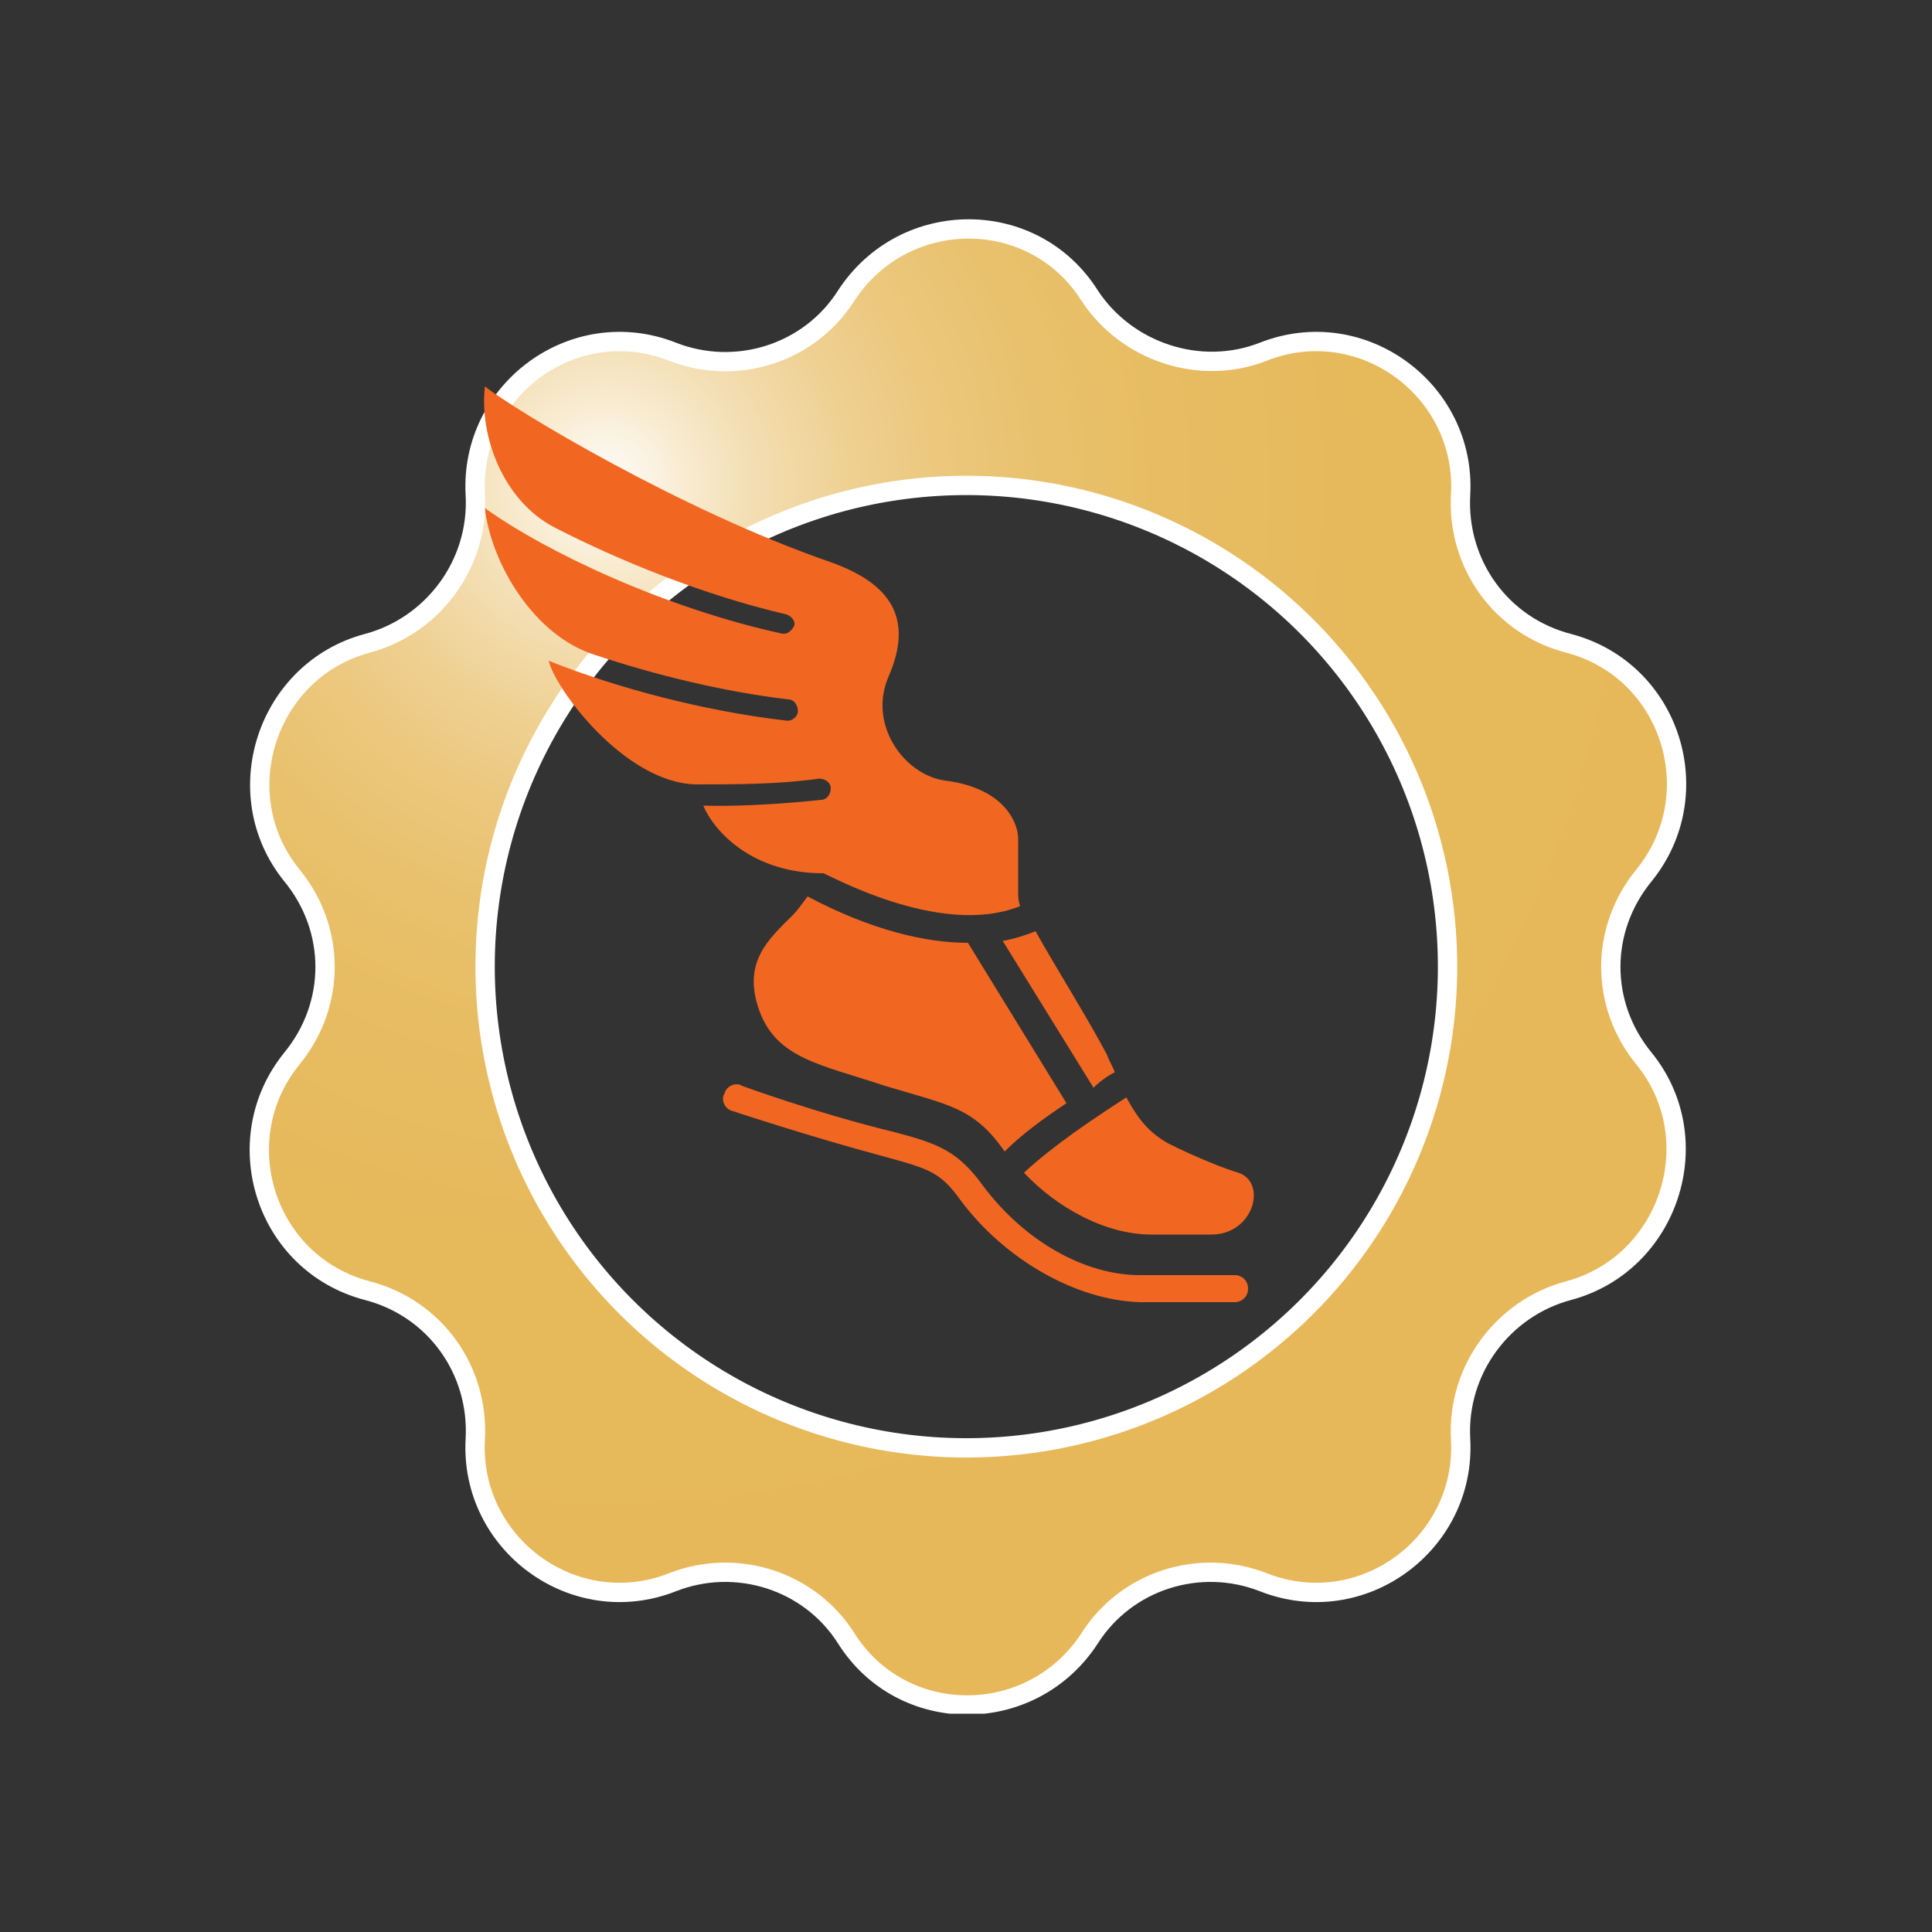 <svg xmlns="http://www.w3.org/2000/svg" xmlns:xlink="http://www.w3.org/1999/xlink" width="100" height="100" viewBox="0 0 100 100"><rect x="0" y="0" width="100" height="100" fill="#333333" stroke="none"/><style>.st0{fill:#FFFFFF;} .st1{clip-path:url(#SVGID_2_);} .st2{clip-path:url(#SVGID_4_);fill:url(#SVGID_5_);} .st3{clip-path:url(#SVGID_7_);fill:none;stroke:#FFFFFF;stroke-miterlimit:10;} .st4{fill:#F16722;} .st5{clip-path:url(#SVGID_9_);} .st6{clip-path:url(#SVGID_11_);fill:url(#SVGID_12_);} .st7{clip-path:url(#SVGID_14_);fill:none;stroke:#FFFFFF;stroke-miterlimit:10;}</style><defs><path id="SVGID_1_" d="M12.8 11.3h74.5v77.4H12.8z"/></defs><clipPath id="SVGID_2_"><use xlink:href="#SVGID_1_" overflow="visible"/></clipPath><g class="st1"><defs><path id="SVGID_3_" d="M29.7 64.5c-8-11.2-5.4-26.8 5.8-34.8 11.2-8 26.8-5.4 34.8 5.8 8 11.2 5.4 26.8-5.8 34.8-4.4 3.1-9.4 4.6-14.4 4.6-7.9 0-15.5-3.6-20.4-10.4M44 15.2c-2 3-5.7 4.2-9 2.8-5.1-2-10.5 1.9-10.3 7.3.2 3.6-2.2 6.7-5.6 7.6-5.3 1.4-7.4 7.7-4 12 2.2 2.8 2.2 6.7-.1 9.5-3.5 4.2-1.5 10.6 3.8 12 3.4.9 5.7 4.2 5.5 7.7-.3 5.4 5 9.4 10.1 7.5 3.3-1.2 7.1 0 9 3 2.9 4.6 9.6 4.7 12.6.1 2-3 5.7-4.2 9-2.8 5.1 2 10.5-1.9 10.3-7.3-.2-3.6 2.2-6.7 5.6-7.6 5.3-1.4 7.4-7.7 4-12-2.2-2.8-2.2-6.7.1-9.5 3.5-4.2 1.5-10.6-3.8-12-3.4-.9-5.7-4.2-5.5-7.7.3-5.4-5-9.4-10.1-7.5-3.3 1.2-7.1 0-9-3-1.5-2.3-3.9-3.5-6.4-3.5-2.3 0-4.7 1.1-6.2 3.4"/></defs><clipPath id="SVGID_4_"><use xlink:href="#SVGID_3_" overflow="visible"/></clipPath><radialGradient id="SVGID_5_" cx="1.069" cy="-.8" r="1" gradientTransform="matrix(47.455 47.455 47.455 -47.455 18.235 -63.963)" gradientUnits="userSpaceOnUse"><stop offset="0" stop-color="#FFF"/><stop offset=".013" stop-color="#FDFAF4"/><stop offset=".065" stop-color="#F8EBD0"/><stop offset=".123" stop-color="#F3DDB0"/><stop offset=".187" stop-color="#EFD194"/><stop offset=".259" stop-color="#ECC87E"/><stop offset=".343" stop-color="#E9C16D"/><stop offset=".448" stop-color="#E7BC62"/><stop offset=".594" stop-color="#E6B95B"/><stop offset="1" stop-color="#E6B859"/></radialGradient><path class="st2" d="M50-26.8l77.3 77.4L50 127.9l-77.3-77.3"/></g><g class="st1"><defs><path id="SVGID_6_" d="M12.8 11.3h74.5v77.4H12.8z"/></defs><clipPath id="SVGID_7_"><use xlink:href="#SVGID_6_" overflow="visible"/></clipPath><path class="st3" d="M65.4 18.2c5.1-2 10.5 2 10.2 7.4-.2 3.6 2.1 6.8 5.6 7.7 5.3 1.4 7.3 7.8 3.9 12-2.3 2.8-2.3 6.7 0 9.5 3.4 4.2 1.3 10.6-3.9 12-3.4.9-5.8 4.1-5.6 7.7.3 5.4-5.1 9.4-10.2 7.4-3.3-1.3-7.1-.1-9 2.9-3 4.6-9.7 4.6-12.6 0-1.9-3-5.7-4.2-9-2.9-5.1 2-10.5-2-10.2-7.4.2-3.6-2.1-6.8-5.6-7.7-5.3-1.4-7.3-7.8-3.9-12 2.3-2.8 2.3-6.7 0-9.5-3.4-4.2-1.3-10.6 3.9-12 3.4-.9 5.8-4.1 5.6-7.7-.3-5.4 5.1-9.4 10.2-7.4 3.3 1.3 7.1.1 9-2.9 3-4.6 9.7-4.6 12.6 0 1.9 2.9 5.7 4.2 9 2.9z"/><ellipse transform="matrix(0.815 -0.58 0.58 0.815 -19.733 38.283)" class="st3" cx="50" cy="50" rx="24.9" ry="24.9"/></g><path class="st4" d="M49.7 62.1c-1-1.4-1.6-1.6-3.8-2.2-4.1-1.1-8-2.4-8-2.4-.4-.1-.6-.6-.4-.9.1-.4.6-.6.9-.4 0 0 3.8 1.4 7.9 2.4 2.3.6 3.3 1 4.6 2.8C53 64.2 56.1 66 59 66h4.9c.4 0 .7.3.7.7 0 .4-.3.7-.7.7H59c-3.3-.1-7-2.2-9.3-5.3zm3.3-1.4c1.7 1.8 4.2 3.2 6.6 3.2h3.1c2.2 0 2.9-2.7 1.4-3.2-.7-.2-2.2-.8-3.6-1.5-.9-.5-1.5-1.1-2.2-2.4-1.7 1.1-3.8 2.5-5.3 3.9zm4.7-5.2c-.1-.3-.3-.6-.4-.9-1-1.9-2.7-4.6-3.7-6.4-.5.2-1.1.4-1.7.5l4.7 7.6c.3-.3.7-.6 1.1-.8zm-4.9-8.6c-.1-.3-.1-.5-.1-.6v-2.9c0-.7-.6-2.6-3.8-3-2.1-.3-4-2.9-2.9-5.4 1.3-3 .1-4.8-3-5.9-7.8-2.7-16.4-7.9-17.9-9.1-.3 2.5.9 5.9 3.6 7.3 3.3 1.7 7.7 3.5 12 4.5.3.1.5.4.4.6-.1.2-.3.4-.5.4h-.1c-6-1.3-12.2-4.2-15.4-6.5.3 2.8 2.5 6.6 5.7 7.6 3 1 6.6 1.9 10 2.3.3 0 .5.3.5.6s-.3.5-.5.5h-.1c-4.3-.5-8.8-1.7-12.3-3.1.3 1.4 3.9 6.3 7.6 6.4 2.1 0 4.3 0 6.4-.3.3 0 .6.2.6.5s-.2.6-.5.6c-3.8.4-5.9.3-6.1.3.6 1.4 2.6 3.5 6.2 3.5 0-.1 6 3.4 10.2 1.7zm-13.5 5.4c.9 2.5 3.2 2.8 6.5 3.9 3.3 1 4.6 1.1 6.2 3.4.9-.9 2-1.7 3.2-2.5l-5.1-8.3c-2.1 0-4.9-.6-8.3-2.4-.3.4-.5.7-.8 1-1.2 1.2-2.6 2.4-1.7 4.9z"/></svg>